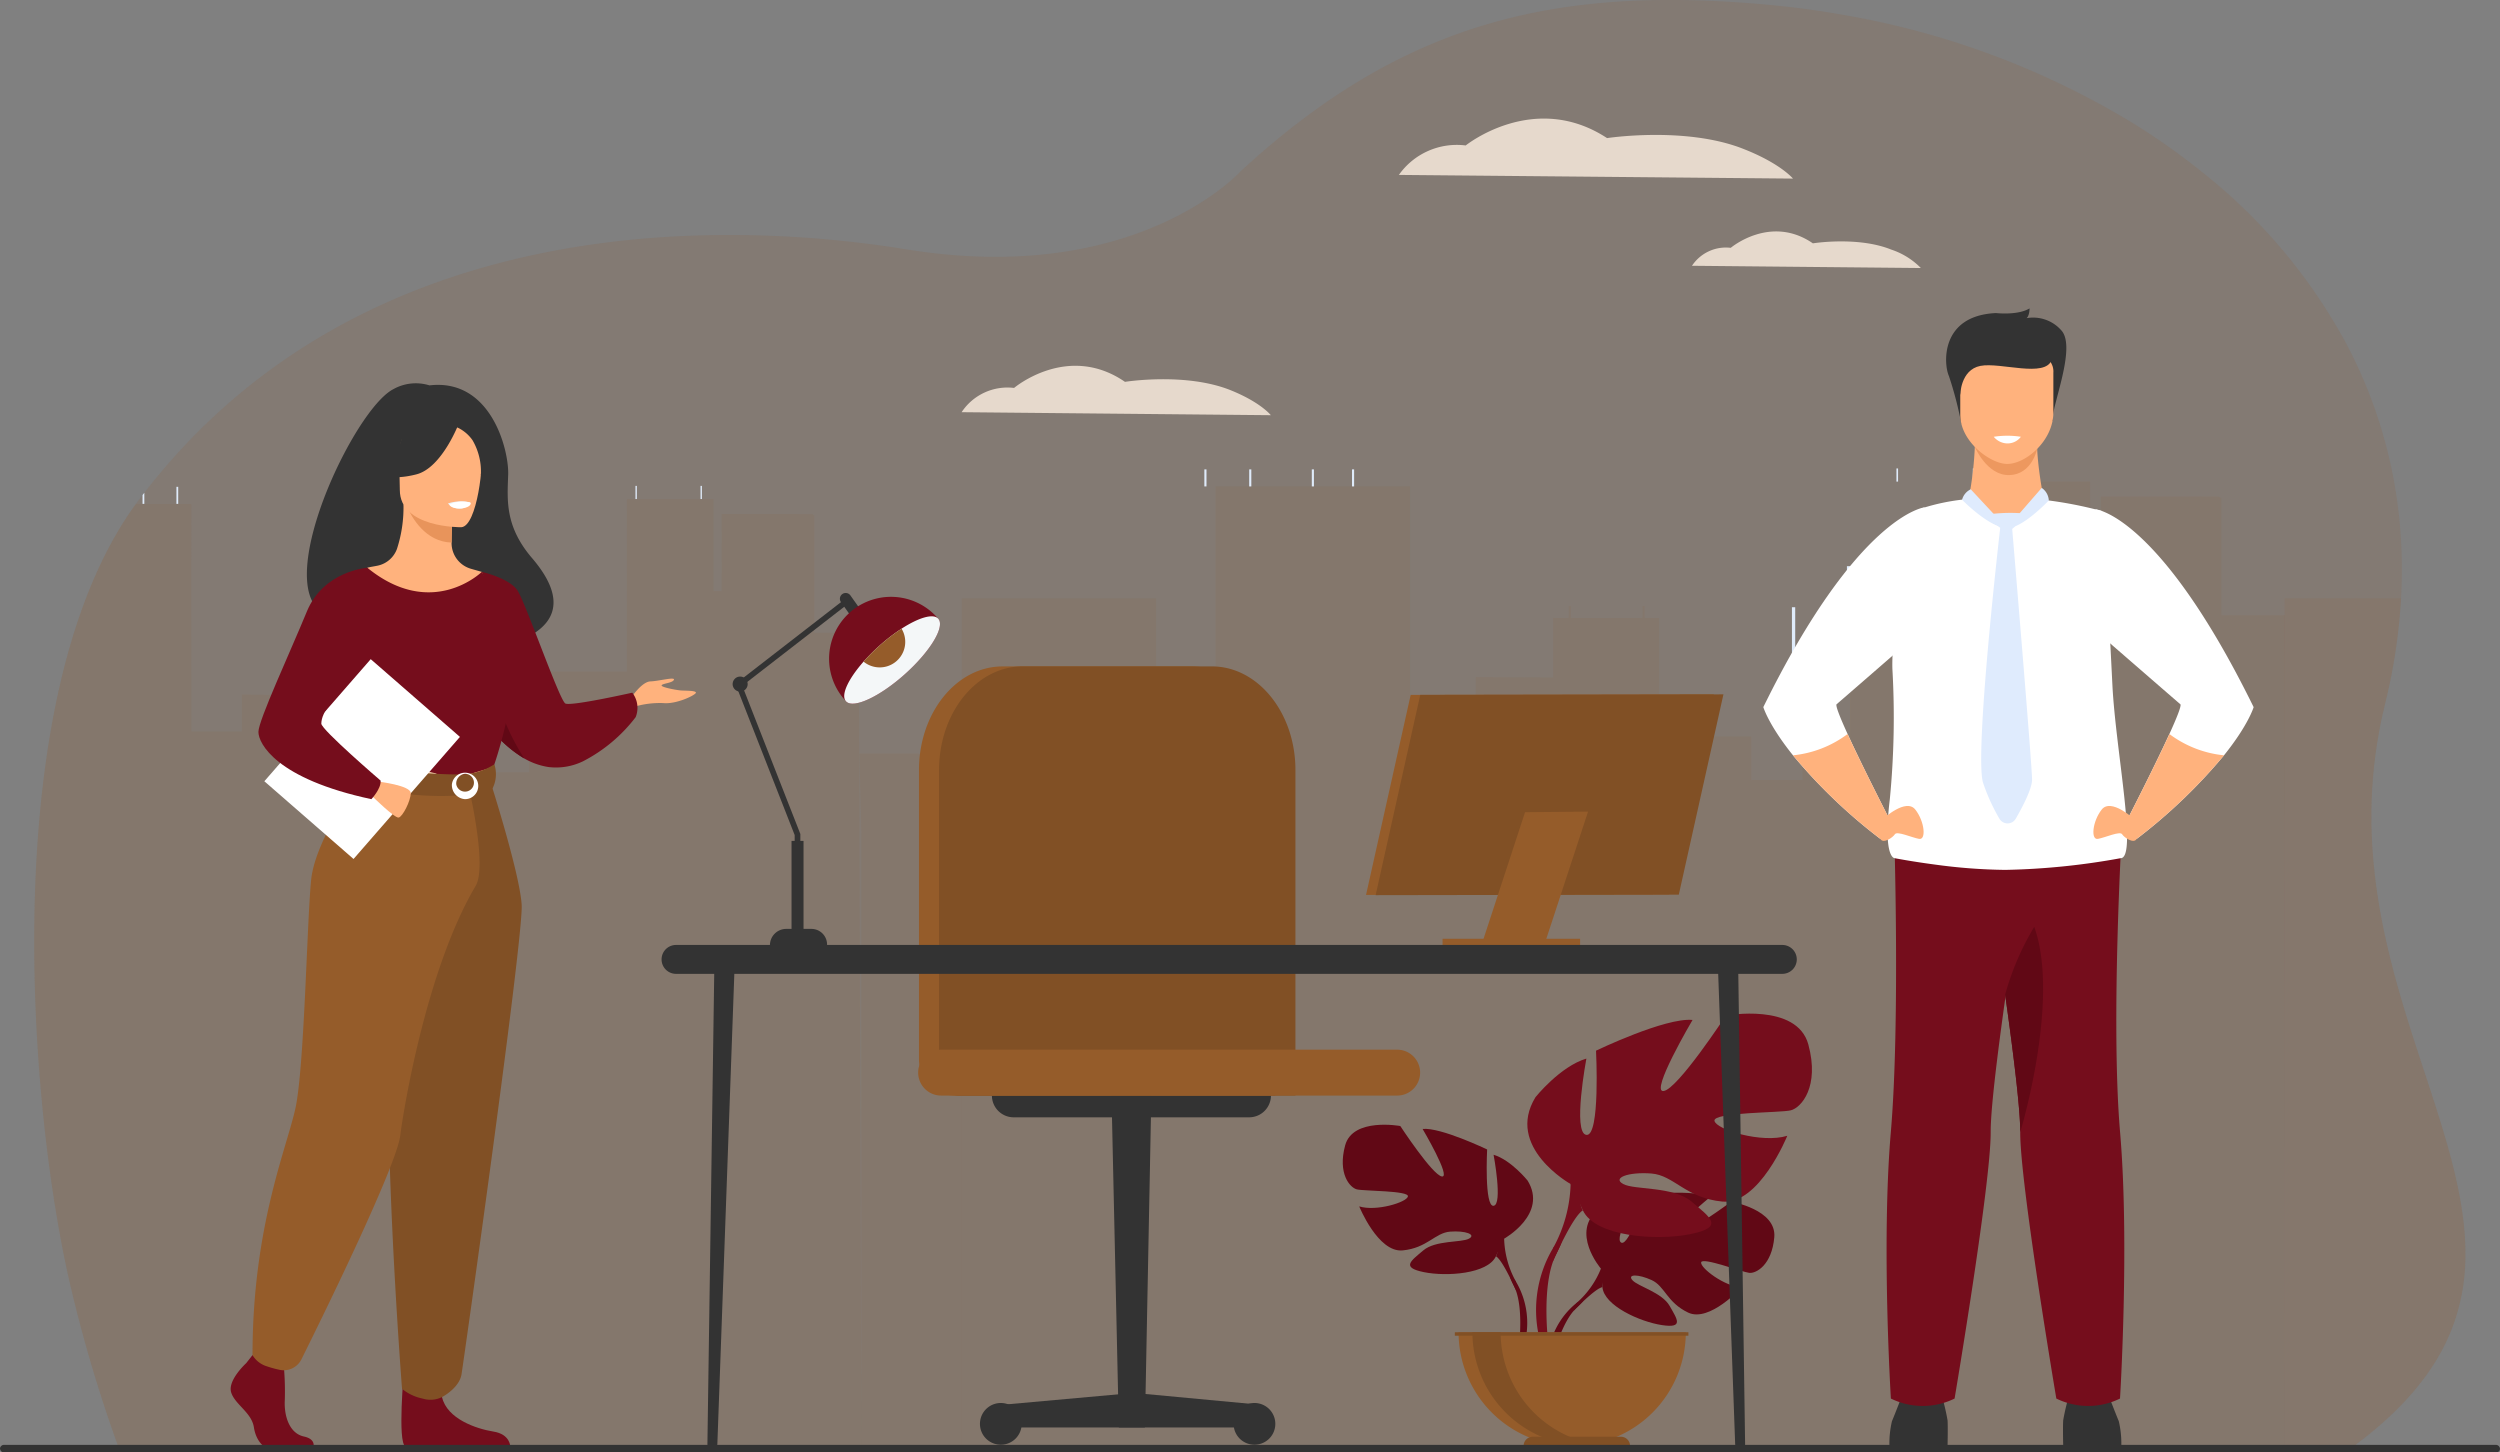 <svg xmlns="http://www.w3.org/2000/svg" width="328.814" height="191.039" viewBox="0 0 328.814 191.039">
  <rect x="0" y="0" width="328.814" height="191.039" fill="#808080" stroke="none"/>
  <g id="img_dvuchuyennghiep" transform="translate(-1195.55 -838)">
    <path id="Path_3973" data-name="Path 3973" d="M468.015,261.845c0,.1,0,.2,0,.305,0,.215-.01.427-.017.641a26.689,26.689,0,0,1-1.4,7.75c-.039.112-.077.224-.117.334-1.617,4.515-4.639,8.921-9.644,13.291q-1.518,1.327-3.286,2.646c-.275.206-.556.411-.842.618l-8.486,0-173.87-.054-12.509,0-98.422-.032s-.069-.179-.2-.525a188.882,188.882,0,0,1-5.941-19.808c-2.619-10.7-4.96-27.718-5.033-45.517q0-.925,0-1.852c.1-21.086,3.468-42.993,13.374-56.59q.174-.241.353-.477c.172-.228.344-.456.516-.681.077-.1.155-.2.234-.3C190.089,126.2,233.8,126.256,254.949,128.5c2.073.221,3.928.462,5.529.692.965.139,1.838.274,2.611.4,30.227,4.874,43.869-10.322,43.869-10.322,21.308-19.629,41.462-24.422,69.348-21.866,3.5.318,6.976.8,10.408,1.422a108.748,108.748,0,0,1,37.567,14.147q1.8,1.114,3.535,2.3.624.426,1.24.863,2.2,1.561,4.288,3.239a73.013,73.013,0,0,1,18.978,22.563,62.491,62.491,0,0,1,6.883,22.042q.286,2.408.39,4.886h0q.135,3.245-.047,6.609a75.919,75.919,0,0,1-2.116,13.928s0,0,0,0c-.092.374-.179.748-.262,1.12a62.122,62.122,0,0,0-1.372,18.034C457.208,229.52,468.108,246.491,468.015,261.845Z" transform="translate(1051.803 741.225)" fill="#955c2a" opacity="0.15"/>
    <g id="Group_3838" data-name="Group 3838" transform="translate(1310.321 899.613)">
      <path id="Path_3974" data-name="Path 3974" d="M1429.382,692.4h-8.345V676.974l-.353-.184h-2.274v-.007h-13.229v.007h-.011V679.1h.011v1.59h-.011V683h.011v1.6h-.011v2.313h.011v.008l-1.4-.008v-12.1h-14.844v1.532h-.007v2.312h.007v2.032h-.007V683h.007v1.6h-.007v2.313h.007v1.477h-.007V690.7h.007v1.477h-.007v2.313h.007v1.391h-.007v1.469h.007v.16H1372.2v13.235h-6.251v3.333h-6.74v-5.742h-12.124v-15.6h-1.9v-1.554h-.271v1.554h-1.573v0h-7.864v-1.552h-.271v1.552h-2.049v7.845l-10.184-.043v4.842h-8.635v-29.93h-25.582v32.064h-7.812V690.177H1255.37V802.348l173.987-.747Z" transform="translate(-1243.645 -673.086)" fill="#955c2a" opacity="0.1"/>
      <path id="Path_3975" data-name="Path 3975" d="M1161.595,1001.381v90.981l-13.231.248.01-65.075v-15.64l-.264-10.513Z" transform="translate(-1149.848 -963.865)" fill="#955c2a" opacity="0.1"/>
      <rect id="Rectangle_797" data-name="Rectangle 797" width="0.431" height="6.286" transform="translate(120.914 18.253)" fill="#dfebfa"/>
      <rect id="Rectangle_798" data-name="Rectangle 798" width="0.67" height="12.174" transform="translate(128.146 12.854)" fill="#dfebfa"/>
      <rect id="Rectangle_799" data-name="Rectangle 799" width="0.279" height="2.242" transform="translate(43.633 0.124)" fill="#dfebfa"/>
      <rect id="Rectangle_800" data-name="Rectangle 800" width="0.279" height="2.242" transform="translate(49.531 0.124)" fill="#dfebfa"/>
      <rect id="Rectangle_801" data-name="Rectangle 801" width="0.279" height="2.242" transform="translate(63.051 0.124)" fill="#dfebfa"/>
      <rect id="Rectangle_802" data-name="Rectangle 802" width="0.216" height="1.73" transform="translate(134.657)" fill="#dfebfa"/>
      <rect id="Rectangle_803" data-name="Rectangle 803" width="0.216" height="1.73" transform="translate(144.705)" fill="#dfebfa"/>
      <rect id="Rectangle_804" data-name="Rectangle 804" width="0.279" height="2.242" transform="translate(57.765 0.124)" fill="#dfebfa"/>
      <rect id="Rectangle_809" data-name="Rectangle 809" width="2.755" height="4.668" transform="translate(155.77 42.276)" fill="#eef6ff"/>
      <rect id="Rectangle_810" data-name="Rectangle 810" width="2.755" height="4.668" transform="translate(16.504 44.794)" fill="#eef6ff"/>
    </g>
    <g id="Group_3839" data-name="Group 3839" transform="translate(1485.177 916.704)" opacity="0.1">
      <path id="Path_3976" data-name="Path 3976" d="M2860.767,848.077a62.107,62.107,0,0,1,1.371-18.034c.084-.371.171-.745.263-1.12,0,0,0,0,0,0a75.955,75.955,0,0,0,2.116-13.928h-15.327v111.95l8.486,0c.285-.206.566-.411.841-.618q1.768-1.32,3.286-2.646c5-4.37,8.026-8.777,9.643-13.291.04-.111.079-.222.117-.334a26.652,26.652,0,0,0,1.4-7.75c.008-.214.013-.426.017-.641,0-.1,0-.2,0-.305C2873.077,886.005,2862.177,869.034,2860.767,848.077Z" transform="translate(-2838.343 -814.993)" fill="#955c2a"/>
      <rect id="Rectangle_811" data-name="Rectangle 811" width="2.549" height="4.668" transform="translate(13.997 5.114)" fill="#955c2a"/>
      <path id="Path_3978" data-name="Path 3978" d="M2967.6,942.092s0,0,0,0c-.092.374-.179.748-.263,1.12v-1.123Z" transform="translate(-2943.542 -928.164)" fill="#955c2a"/>
      <rect id="Rectangle_812" data-name="Rectangle 812" width="2.549" height="4.668" transform="translate(15.272 27.703)" fill="#955c2a"/>
    </g>
    <g id="Group_3840" data-name="Group 3840" transform="translate(1200.052 901.906)">
      <path id="Path_3979" data-name="Path 3979" d="M256.7,713.34h-5.859V697.914c-.089-.063-.179-.123-.268-.185h-1.746v-.007H238.67v.007h-.01v2.314h.01v1.59h-.01v2.312h.01v1.6h-.01v2.312h.01v.007l-1.077-.007v-12.1h-11.4v1.531h-.006V699.6h.006v2.033h-.006v2.312h.006v1.6h-.006v2.312h.006v1.475h-.006v2.315h.006v1.475h-.006v2.313h.006v1.392h-.006v1.468h.006v.161H213.347v13.235h-4.8v3.333h-5.174v-5.742h-9.311v-15.6H192.6v-1.554H192.4v1.554H185.15v-1.553h-.208v1.553h-1.573v7.843l-7.821-.042v4.84h-6.631V696.39h-7.293c-9.906,13.6-13.271,35.5-13.374,56.59q0,.927,0,1.852c.073,17.8,2.414,34.817,5.033,45.517a188.882,188.882,0,0,0,5.941,19.808c.129.346.2.525.2.525l98.422.036h-.807Z" transform="translate(-148.248 -694.025)" fill="#955c2a" opacity="0.1"/>
      <rect id="Rectangle_815" data-name="Rectangle 815" width="0.235" height="2.242" transform="translate(18.702 0.124)" fill="#dfebfa"/>
      <rect id="Rectangle_816" data-name="Rectangle 816" width="0.181" height="1.73" transform="translate(79.078 0)" fill="#dfebfa"/>
      <rect id="Rectangle_817" data-name="Rectangle 817" width="0.181" height="1.73" transform="translate(87.635 0)" fill="#dfebfa"/>
      <path id="Path_3980" data-name="Path 3980" d="M278.482,688.22v1.461h-.234v-1.16C278.325,688.419,278.4,688.32,278.482,688.22Z" transform="translate(-264.002 -687.315)" fill="#dfebfa"/>
    </g>
    <g id="Group_3842" data-name="Group 3842" transform="translate(1316.313 925.651)">
      <g id="Group_3841" data-name="Group 3841" transform="translate(8.126 56.445)">
        <path id="Path_3983" data-name="Path 3983" d="M1445.644,1455.391h-3.43l-.963-43.651h5.24Z" transform="translate(-1423.949 -1411.74)" fill="#333"/>
        <path id="Path_3984" data-name="Path 3984" d="M1346.3,1773.138h-33.362v-3.013l17-1.533,16.358,1.533Z" transform="translate(-1309.698 -1729.486)" fill="#333"/>
        <path id="Path_3985" data-name="Path 3985" d="M1283.363,1783.469a2.744,2.744,0,1,1,2.744,2.744A2.744,2.744,0,0,1,1283.363,1783.469Z" transform="translate(-1283.363 -1740.291)" fill="#333"/>
        <path id="Path_3986" data-name="Path 3986" d="M1587.808,1783.469a2.744,2.744,0,1,1,2.744,2.744A2.744,2.744,0,0,1,1587.808,1783.469Z" transform="translate(-1554.447 -1740.291)" fill="#333"/>
        <path id="Path_3987" data-name="Path 3987" d="M1331.551,1414.6h-30.97a2.864,2.864,0,0,1-2.864-2.864h36.7A2.864,2.864,0,0,1,1331.551,1414.6Z" transform="translate(-1296.144 -1411.74)" fill="#333"/>
      </g>
      <path id="Path_3988" data-name="Path 3988" d="M1214.926,953.093a4.762,4.762,0,0,1-4.762-4.762V910.286c0-7.532,4.925-13.638,11-13.638h24.873c6.074,0,11,6.106,11,13.638v42.807Z" transform="translate(-1210.059 -896.648)" fill="#955c2a"/>
      <path id="Path_3989" data-name="Path 3989" d="M1236.889,953.093a2.611,2.611,0,0,1-2.611-2.611v-40.2c0-7.532,4.925-13.638,11-13.638h24.873c6.075,0,11,6.106,11,13.638v42.807Z" transform="translate(-1231.531 -896.648)" fill="#815025"/>
      <path id="Path_3990" data-name="Path 3990" d="M1272.21,1362.7h-59.984a3.018,3.018,0,0,1-3.018-3.018h0a3.018,3.018,0,0,1,3.018-3.018h59.984a3.018,3.018,0,0,1,3.018,3.018h0A3.018,3.018,0,0,1,1272.21,1362.7Z" transform="translate(-1209.208 -1306.255)" fill="#955c2a"/>
    </g>
    <path id="Path_3991" data-name="Path 3991" d="M1786.181,246.522a9.321,9.321,0,0,1,8.789-3.873s9-7.262,18.592-.968c0,0,10.2-1.559,17.752,1.35,5.036,1.94,6.7,3.975,6.7,3.975Z" transform="translate(-406.642 614.483)" fill="#e6d9cc"/>
    <path id="Path_3992" data-name="Path 3992" d="M2137.982,379.1a5.351,5.351,0,0,1,5.1-2.361s5.226-4.428,10.8-.59c0,0,5.924-.951,10.311.823a9.745,9.745,0,0,1,3.891,2.424Z" transform="translate(-719.892 493.856)" fill="#e6d9cc"/>
    <path id="Path_3993" data-name="Path 3993" d="M1261.345,541.923a7.228,7.228,0,0,1,6.9-3.19s7.059-5.981,14.586-.8c0,0,8-1.284,13.928,1.112,3.951,1.6,5.256,3.274,5.256,3.274Z" transform="translate(60.682 350.29)" fill="#e6d9cc"/>
    <g id="Group_3843" data-name="Group 3843" transform="translate(1427.478 878.562)">
      <path id="Path_3994" data-name="Path 3994" d="M2374.94,1773.469a12.791,12.791,0,0,1,.335-3.134c.335-.782,1.564-3.966,1.564-3.966h4.8a29.427,29.427,0,0,1,.95,3.855c.056.95,0,3.246,0,3.246Z" transform="translate(-2358.362 -1623.974)" fill="#333"/>
      <path id="Path_3995" data-name="Path 3995" d="M2590.914,1773.469a12.791,12.791,0,0,0-.335-3.134c-.335-.782-1.564-3.966-1.564-3.966h-4.8a29.476,29.476,0,0,0-.949,3.855c-.056.95,0,3.246,0,3.246Z" transform="translate(-2543.832 -1623.974)" fill="#333"/>
      <path id="Path_3996" data-name="Path 3996" d="M2427.73,604.291a44.951,44.951,0,0,1-.84,7.583l-5.305,3.7,19.971,2.989-4.763-6.581s-1.437-7.022-.684-9.62S2427.73,604.291,2427.73,604.291Z" transform="translate(-2399.895 -586.805)" fill="#ffb27d"/>
      <path id="Path_3997" data-name="Path 3997" d="M2477.4,633.087s1.579,3.8,4.554,3.718,3.652-3.448,3.652-3.448Z" transform="translate(-2449.591 -614.879)" fill="#ed985f"/>
      <path id="Path_3998" data-name="Path 3998" d="M2444.984,482.054a47.763,47.763,0,0,0-1.631-6.248c-.67-1.452-1.229-7.933,6.2-8.268,0,0,2.849.335,4.413-.615,0,0,0,.95-.391,1.285a4.939,4.939,0,0,1,4.581,1.62c2.011,2.235-1.34,10.055-1.173,11.9Z" transform="translate(-2418.953 -466.924)" fill="#333"/>
      <path id="Path_3999" data-name="Path 3999" d="M2466.094,536.859c-2.155-.038-6.123-2.908-6.123-6.462v-5.546a2.213,2.213,0,0,1,2.011-2.36h8.223a2.213,2.213,0,0,1,2.011,2.36v5.232C2472.216,533.81,2468.565,536.9,2466.094,536.859Z" transform="translate(-2434.074 -516.402)" fill="#ffb27d"/>
      <path id="Path_4000" data-name="Path 4000" d="M2457.742,517.6s.011-3.332,2.651-3.845,8.547,1.624,9.385-.806-11.419-2.388-12.036-.838S2457.742,517.6,2457.742,517.6Z" transform="translate(-2431.846 -506.194)" fill="#333"/>
      <path id="Path_4001" data-name="Path 4001" d="M2372.532,1087.864s.841,25.667-.416,40.313.009,35.027.009,35.027a9.506,9.506,0,0,0,8.377,0s4.778-28.293,4.748-35.027c-.032-7.171,5.2-39.194,5.2-39.194Z" transform="translate(-2355.352 -1019.82)" fill="#750d1c"/>
      <path id="Path_4002" data-name="Path 4002" d="M2502.808,1162.849a9.5,9.5,0,0,1-8.376,0s-4.779-28.293-4.748-35.026c.013-3.028-.911-10.491-1.986-18.1-1.47-10.409-3.216-21.093-3.216-21.093l18.614-1.163s-1.535,25.712-.278,40.355S2502.808,1162.849,2502.808,1162.849Z" transform="translate(-2455.9 -1019.467)" fill="#750d1c"/>
      <path id="Path_4003" data-name="Path 4003" d="M2403.353,742.936a93.158,93.158,0,0,1-15.175,1.537,73.434,73.434,0,0,1-9.32-.712c-3.02-.4-5.185-.824-5.185-.824s-1.609.141-.659-7.791a111.582,111.582,0,0,0,.336-17.094c-.019-.623-.005-1.361.033-2.182.309-6.538,2.286-18.307,3.793-18.939a27.583,27.583,0,0,1,6.2-1.239c0,.077,2.3,3.435,5.024,3.813a9.453,9.453,0,0,0,4.878-3.7,53.147,53.147,0,0,1,7.647,1.475s.285,1.247,1.361,22.879C2402.713,728.723,2405.637,742.965,2403.353,742.936Z" transform="translate(-2356.379 -670.622)" fill="#fff"/>
      <path id="Path_4004" data-name="Path 4004" d="M2515.817,1236.192c.013-3.028-.912-10.491-1.986-18.1a35.823,35.823,0,0,1,3.829-8.919C2521.1,1218.809,2515.817,1236.192,2515.817,1236.192Z" transform="translate(-2482.032 -1127.836)" fill="#610815"/>
      <path id="Path_4005" data-name="Path 4005" d="M2233.287,731.635c-.189.158.471,1.793,1.443,3.925,2,4.379,5.324,10.846,5.324,10.846a19.192,19.192,0,0,1-1.009,2.953,70.458,70.458,0,0,1-11.5-11c-3.234-4.03-3.9-6.342-3.9-6.342,12.449-25.34,21.21-26.274,21.21-26.274l-1.035,16.746S2233.863,731.155,2233.287,731.635Z" transform="translate(-2223.65 -679.577)" fill="#fff"/>
      <path id="Path_4006" data-name="Path 4006" d="M2363.585,1065.835s3.016-2.793,4.245-1.229,1.452,4.022.5,3.854-2.9-1.061-3.184-.615-1.531,1.3-1.911.623S2363.585,1065.835,2363.585,1065.835Z" transform="translate(-2347.844 -998.687)" fill="#ffb27d"/>
      <path id="Path_4007" data-name="Path 4007" d="M2271.729,988.643a19.19,19.19,0,0,1-1.009,2.953,70.429,70.429,0,0,1-11.5-11,14.343,14.343,0,0,0,7.181-2.8C2268.405,982.175,2271.729,988.643,2271.729,988.643Z" transform="translate(-2255.325 -921.814)" fill="#ffb27d"/>
      <path id="Path_4008" data-name="Path 4008" d="M2643.12,734.043s-.664,2.311-3.9,6.342a70.417,70.417,0,0,1-11.5,11,19.12,19.12,0,0,1-1.009-2.953s3.323-6.467,5.324-10.846c.972-2.132,1.632-3.767,1.443-3.925-.448-.372-6.532-5.66-9.248-8.018l-1.29-1.123-.622-16.5S2630.672,708.7,2643.12,734.043Z" transform="translate(-2578.637 -681.599)" fill="#fff"/>
      <path id="Path_4009" data-name="Path 4009" d="M2625.091,1065.835s-3.017-2.793-4.246-1.229-1.453,4.022-.5,3.854,2.905-1.061,3.184-.615,1.531,1.3,1.911.623S2625.091,1065.835,2625.091,1065.835Z" transform="translate(-2576.348 -998.687)" fill="#ffb27d"/>
      <path id="Path_4010" data-name="Path 4010" d="M2662.4,988.643a19.209,19.209,0,0,0,1.009,2.953,70.405,70.405,0,0,0,11.5-11,14.345,14.345,0,0,1-7.181-2.8C2665.726,982.175,2662.4,988.643,2662.4,988.643Z" transform="translate(-2614.323 -921.814)" fill="#ffb27d"/>
      <path id="Path_4011" data-name="Path 4011" d="M2463.289,684.038a2.12,2.12,0,0,0-1.138,1.375s3.557,3.659,5.885,3.715Z" transform="translate(-2436.016 -660.246)" fill="#dfebfd"/>
      <path id="Path_4012" data-name="Path 4012" d="M2515.85,687.625l4.591-5.275a2.154,2.154,0,0,1,.934,1.65S2517.824,687.764,2515.85,687.625Z" transform="translate(-2483.83 -658.743)" fill="#dfebfd"/>
      <path id="Path_4013" data-name="Path 4013" d="M2487.64,726.728s-3.5,30.25-2.284,33.938a25.211,25.211,0,0,0,2.137,4.686,1.242,1.242,0,0,0,2.15,0c.93-1.615,2.146-3.953,2.146-5.14,0-1.922-2.659-33.506-2.659-33.506Z" transform="translate(-2456.448 -698.235)" fill="#dfebfd"/>
      <path id="Path_4014" data-name="Path 4014" d="M2497.612,712.4a22.071,22.071,0,0,1,3.407-.081.357.357,0,0,1,.274.53c-.361.651-1.1,1.778-1.87,1.778C2498.339,714.628,2496.651,712.476,2497.612,712.4Z" transform="translate(-2467.337 -685.391)" fill="#dfebfd"/>
      <path id="Path_4015" data-name="Path 4015" d="M2500.174,619.838a2.357,2.357,0,0,0,1.844.876,2.192,2.192,0,0,0,1.724-.876A11.7,11.7,0,0,0,2500.174,619.838Z" transform="translate(-2469.872 -602.953)" fill="#fff"/>
    </g>
    <g id="Group_3844" data-name="Group 3844" transform="translate(1375.218 929.326)">
      <path id="Path_4016" data-name="Path 4016" d="M1786.625,956.512l-39.877.068,5.872-26.311,39.877-.067Z" transform="translate(-1746.748 -930.2)" fill="#955c2a"/>
      <path id="Path_4017" data-name="Path 4017" d="M1798.133,956.526l-39.877.068,5.87-26.344,39.877-.068Z" transform="translate(-1756.995 -930.182)" fill="#815025"/>
      <path id="Path_4018" data-name="Path 4018" d="M1893.577,1088.41l-8.284.076,5.734-17.48,8.284-.076Z" transform="translate(-1870.111 -1055.506)" fill="#955c2a"/>
      <rect id="Rectangle_825" data-name="Rectangle 825" width="18.091" height="0.833" transform="translate(10.066 32.146)" fill="#955c2a"/>
    </g>
    <g id="Group_3850" data-name="Group 3850" transform="translate(1291.91 915.994)">
      <g id="Group_3848" data-name="Group 3848">
        <g id="Group_3846" data-name="Group 3846">
          <g id="Group_3845" data-name="Group 3845" transform="translate(0.369 1.048)">
            <path id="Path_4019" data-name="Path 4019" d="M997.667,861.585h.747V848.73l-7.638-19.489,13.637-10.567-.457-.59-14.079,10.91,7.79,19.878Z" transform="translate(-989.877 -818.084)" fill="#333"/>
          </g>
          <path id="Path_4020" data-name="Path 4020" d="M1117.595,811.5h0a.761.761,0,0,0,.181-1.062l-1.136-1.6a.761.761,0,0,0-1.062-.181h0a.761.761,0,0,0-.181,1.062l1.136,1.6A.761.761,0,0,0,1117.595,811.5Z" transform="translate(-1101.149 -808.518)" fill="#333"/>
          <path id="Path_4021" data-name="Path 4021" d="M988.488,909.825a.988.988,0,1,0-.988.988A.988.988,0,0,0,988.488,909.825Z" transform="translate(-986.511 -897.844)" fill="#333"/>
        </g>
        <g id="Group_3847" data-name="Group 3847" transform="translate(4.908 32.605)">
          <path id="Rectangle_826" data-name="Rectangle 826" d="M0,0H7.512a0,0,0,0,1,0,0V0A2.138,2.138,0,0,1,5.374,2.138H2.056A2.056,2.056,0,0,1,0,.083V0A0,0,0,0,1,0,0Z" transform="translate(7.512 13.713) rotate(180)" fill="#333"/>
          <rect id="Rectangle_827" data-name="Rectangle 827" width="1.578" height="11.945" transform="translate(4.417 11.945) rotate(180)" fill="#333"/>
        </g>
      </g>
      <g id="Group_3849" data-name="Group 3849" transform="translate(12.682 0.502)">
        <path id="Path_4022" data-name="Path 4022" d="M1104.317,826.67c.036.04.071.08.108.117l.008.009c.035.039.07.076.105.112,1.02.885,4.4-.7,7.672-3.626s5.223-6.108,4.457-7.22c-.032-.04-.065-.078-.1-.117l-.007-.008c-.033-.041-.068-.08-.1-.12a8.142,8.142,0,1,0-12.139,10.855Z" transform="translate(-1102.244 -813.1)" fill="#750d1c"/>
        <path id="Path_4023" data-name="Path 4023" d="M1120.625,847.639l.007.008c.011.015.023.028.034.041a.66.66,0,0,0,.073.071c1.019.885,4.4-.7,7.671-3.626s5.224-6.107,4.459-7.219a.914.914,0,0,0-.063-.08.238.238,0,0,0-.037-.037l-.007-.009c-.694-.657-2.579-.071-4.782,1.355a24.073,24.073,0,0,0-2.917,2.247,25.452,25.452,0,0,0-2.081,2.086C1121,844.727,1120,846.807,1120.625,847.639Z" transform="translate(-1118.444 -833.952)" fill="#f4f7f8"/>
        <path id="Path_4024" data-name="Path 4024" d="M1143.638,855.666a3.357,3.357,0,0,0,5-4.334,24.09,24.09,0,0,0-2.917,2.247A25.484,25.484,0,0,0,1143.638,855.666Z" transform="translate(-1139.102 -847.142)" fill="#955c2a"/>
      </g>
    </g>
    <g id="Group_3857" data-name="Group 3857" transform="translate(1372.154 971.318)">
      <g id="Group_3852" data-name="Group 3852" transform="translate(26.98 23.553)">
        <path id="Path_4025" data-name="Path 4025" d="M2013.12,1538.305s-4.127-4.815-.255-7.874c0,0,2.829-1.713,5.135-1.573,0,0-3.268,5.481-2.211,6.026s3.2-6.37,3.2-6.37,6.437-.624,8.508.371c0,0-5.5,4.5-4.344,4.772s7.1-4.152,7.1-4.152,5.991,1.02,5.672,4.674-2.384,4.784-3.291,4.687-6.215-2.123-6.331-1.38,3.079,3.173,5.317,3.287c0,0-4.224,4.658-7.031,3.314s-3.047-3.476-4.8-4.275-3.244-.8-2.522.018,3.89,1.607,4.891,3.378,1.9,2.964-1.006,2.527-7.626-2.562-7.833-5Z" transform="translate(-2006.144 -1528.321)" fill="#610815"/>
        <g id="Group_3851" data-name="Group 3851" transform="translate(0 5.929)">
          <path id="Path_4026" data-name="Path 4026" d="M2019.1,1582.455s-16.273-.627-19.867,4.027a11.77,11.77,0,0,1-3.24,4.548l-.381,1.039s2.82-2.973,3.829-3.153C1999.436,1588.916,1997.858,1583.15,2019.1,1582.455Z" transform="translate(-1992.253 -1582.427)" fill="#610815"/>
          <path id="Path_4027" data-name="Path 4027" d="M1968.732,1657.606a10.219,10.219,0,0,0-3.735,7.2l.634.057s1.116-4.772,3.132-6.639S1968.732,1657.606,1968.732,1657.606Z" transform="translate(-1964.997 -1649.003)" fill="#610815"/>
        </g>
      </g>
      <g id="Group_3854" data-name="Group 3854" transform="translate(0 14.61)">
        <path id="Path_4028" data-name="Path 4028" d="M1740.021,1461.7s5.788-3.241,3.087-7.639c0,0-2.161-2.7-4.476-3.4,0,0,1.235,6.559,0,6.714s-.849-7.408-.849-7.408-6.1-2.932-8.488-2.7c0,0,3.781,6.405,2.547,6.251s-5.479-6.636-5.479-6.636-6.251-1.157-7.254,2.547.617,5.556,1.543,5.787,6.868.154,6.714.926-4.167,2.006-6.405,1.312c0,0,2.469,6.1,5.71,5.788s4.244-2.315,6.251-2.469,3.472.386,2.469.926-4.4.177-6.019,1.555-2.932,2.227.077,2.844,8.411.232,9.491-2.084Z" transform="translate(-1718.792 -1446.71)" fill="#610815"/>
        <g id="Group_3853" data-name="Group 3853" transform="translate(3.172 3.875)">
          <path id="Path_4029" data-name="Path 4029" d="M1747.735,1482.074s16.205,5.248,18.057,11.112a12.314,12.314,0,0,0,1.543,5.633v1.157s-1.7-3.935-2.624-4.476C1764.712,1495.5,1768.339,1490.408,1747.735,1482.074Z" transform="translate(-1747.735 -1482.074)" fill="#610815"/>
          <path id="Path_4030" data-name="Path 4030" d="M1920.312,1629.034a10.688,10.688,0,0,1,1.074,8.415l-.643-.173s.624-5.088-.683-7.647S1920.312,1629.034,1920.312,1629.034Z" transform="translate(-1900.711 -1612.288)" fill="#610815"/>
        </g>
      </g>
      <g id="Group_3856" data-name="Group 3856" transform="translate(24.281 0)">
        <path id="Path_4031" data-name="Path 4031" d="M1946.058,1335.794s-8.654-4.846-4.616-11.424c0,0,3.231-4.039,6.693-5.077,0,0-1.846,9.808,0,10.039s1.269-11.078,1.269-11.078,9.116-4.385,12.693-4.039c0,0-5.654,9.578-3.808,9.347s8.193-9.924,8.193-9.924,9.347-1.731,10.847,3.808-.923,8.308-2.308,8.655-10.27.231-10.039,1.385,6.231,3,9.578,1.962c0,0-3.693,9.116-8.539,8.655s-6.347-3.462-9.347-3.693-5.193.577-3.692,1.385,6.577.265,9,2.325,4.385,3.329-.115,4.253-12.578.346-14.193-3.116Z" transform="translate(-1940.369 -1313.383)" fill="#750d1c"/>
        <g id="Group_3855" data-name="Group 3855" transform="translate(1.119 5.795)">
          <path id="Path_4032" data-name="Path 4032" d="M2000.539,1366.265s-24.232,7.846-27,16.616a18.4,18.4,0,0,1-2.308,8.424v1.731s2.539-5.885,3.923-6.693C1975.152,1386.344,1969.729,1378.727,2000.539,1366.265Z" transform="translate(-1968.966 -1366.265)" fill="#750d1c"/>
          <path id="Path_4033" data-name="Path 4033" d="M1952.84,1586.018a15.982,15.982,0,0,0-1.607,12.583l.961-.258s-.933-7.608,1.022-11.435S1952.84,1586.018,1952.84,1586.018Z" transform="translate(-1950.577 -1560.978)" fill="#750d1c"/>
        </g>
      </g>
      <path id="Path_4034" data-name="Path 4034" d="M1872.766,1710.752a14.944,14.944,0,0,0,14.944-14.944h-29.888A14.944,14.944,0,0,0,1872.766,1710.752Z" transform="translate(-1842.587 -1653.901)" fill="#955c2a"/>
      <path id="Path_4035" data-name="Path 4035" d="M1891.243,1710.637a14.954,14.954,0,0,1-16.8-14.83h3.713A14.947,14.947,0,0,0,1891.243,1710.637Z" transform="translate(-1857.387 -1653.901)" fill="#815025"/>
      <rect id="Rectangle_828" data-name="Rectangle 828" width="30.72" height="0.458" transform="translate(14.744 41.907)" fill="#815025"/>
      <path id="Path_4036" data-name="Path 4036" d="M1935.957,1822.445h13.992a1.2,1.2,0,0,0-1.2-1.2h-11.6a1.2,1.2,0,0,0-1.2,1.2Z" transform="translate(-1912.16 -1765.594)" fill="#815025"/>
    </g>
    <g id="Group_3860" data-name="Group 3860" transform="translate(1282.564 962.286)">
      <g id="Group_3858" data-name="Group 3858" transform="translate(6.026 2.143)">
        <path id="Path_4037" data-name="Path 4037" d="M956.879,1314.987h-.057c-.338,0-.61-.443-.6-.981l.912-62.994,2.688-.5-2.292,63.5C957.508,1314.559,957.223,1314.987,956.879,1314.987Z" transform="translate(-956.219 -1250.513)" fill="#333"/>
      </g>
      <g id="Group_3859" data-name="Group 3859" transform="translate(138.913 2.143)">
        <path id="Path_4038" data-name="Path 4038" d="M2171.83,1314.987h.057c.338,0,.61-.443.6-.981l-.912-62.994-2.688-.5,2.292,63.5C2171.2,1314.559,2171.485,1314.987,2171.83,1314.987Z" transform="translate(-2168.888 -1250.513)" fill="#333"/>
      </g>
      <path id="Rectangle_829" data-name="Rectangle 829" d="M1.9,0H147.408a1.9,1.9,0,0,1,1.9,1.9v0a1.9,1.9,0,0,1-1.9,1.9H1.9A1.9,1.9,0,0,1,0,1.9v0A1.9,1.9,0,0,1,1.9,0Z" fill="#333"/>
    </g>
    <g id="Group_3862" data-name="Group 3862" transform="translate(1225.889 888.422)">
      <path id="Path_4039" data-name="Path 4039" d="M482.329,587.422c-.512-.988,11.172-4.544,11.357,5.2,0,0,21.887-.538,11.436-12.737-3.618-4.223-3.246-7.715-3.137-10.966s-2.253-12.7-10.355-11.747a6.031,6.031,0,0,0-4.769.51C480.84,560.808,467.352,591.017,482.329,587.422Z" transform="translate(-465.485 -556.907)" fill="#333"/>
      <path id="Path_4040" data-name="Path 4040" d="M864.282,913.883s1.425-2.169,2.573-2.211,3.274-.638,3.1-.213-1.489.468-1.616.723,1.956.638,2.551.68,2,0,1.956.3-2.529,1.531-4.284,1.361a11.9,11.9,0,0,0-3.923.51Z" transform="translate(-811.656 -872.471)" fill="#ffb27d"/>
      <path id="Path_4041" data-name="Path 4041" d="M697.5,802.28a20.535,20.535,0,0,1-6.973,5.831h-.006a8.133,8.133,0,0,1-4.5.731,9.109,9.109,0,0,1-3.161-1.12,15.837,15.837,0,0,1-4.42-3.934c-.334-.417-.631-.823-.892-1.2a19.444,19.444,0,0,1-1.287-2.1l1.012-17.318s3.623.84,4.686,2.456,5.528,14.48,6.294,14.863,8.8-1.425,8.8-1.425A3.271,3.271,0,0,1,697.5,802.28Z" transform="translate(-644.231 -758.38)" fill="#750d1c"/>
      <path id="Path_4042" data-name="Path 4042" d="M386.069,1724.349s-2.453,2.238-1.974,3.829,2.692,2.65,2.991,4.594,1.5,3,2.572,3h5.133s.793-1.368-1.122-1.78-2.636-2.7-2.516-4.817a37.384,37.384,0,0,0-.179-4.947l-4.068-.943Z" transform="translate(-384.033 -1595.475)" fill="#750d1c"/>
      <path id="Path_4043" data-name="Path 4043" d="M589.279,1741.636s-.882,9.482.194,10.012l13.78-.028s0-1.59-2.213-1.944-6.1-1.649-6.759-4.535S589.279,1741.636,589.279,1741.636Z" transform="translate(-566.484 -1611.811)" fill="#750d1c"/>
      <path id="Path_4044" data-name="Path 4044" d="M693.313,913.552a15.833,15.833,0,0,1-4.42-3.934c-.334-.417-.631-.823-.892-1.2.76-3.59,1.874-8.526,1.633-5.4C689.321,907.078,692.488,912.277,693.313,913.552Z" transform="translate(-654.692 -864.209)" fill="#610815"/>
      <path id="Path_4045" data-name="Path 4045" d="M501.928,748.121c2.836-6.359,4.571-8.184,4.239-10.158-.247-1.469.751-27.39.751-27.39.336-.1,1.011-.2,1.38-.279a3.46,3.46,0,0,0,2.526-2.2,17.636,17.636,0,0,0,.857-5.849l.363.071,6.108,1.21s-.139,1.922-.143,3.733c0,.015,0,.03,0,.045a3.513,3.513,0,0,0,2.535,3.4c.771.223,1.443.413,1.443.413a56,56,0,0,1,2.671,12.98c.428,6.578-4.078,9.435.034,22.58C528.89,760.1,500.361,751.635,501.928,748.121Z" transform="translate(-488.953 -686.321)" fill="#ffb27d"/>
      <path id="Path_4046" data-name="Path 4046" d="M600.865,704.11s-.139,1.922-.143,3.733c-3.418-.1-5.224-3.214-5.964-4.942Z" transform="translate(-571.666 -686.903)" fill="#e8945b"/>
      <path id="Path_4047" data-name="Path 4047" d="M594.419,618.714s-8.086.133-8.092-4.9-1.053-8.412,4.11-8.71,6.168,1.623,6.579,3.3S596.522,618.55,594.419,618.714Z" transform="translate(-564.079 -599.792)" fill="#ffb27d"/>
      <path id="Path_4048" data-name="Path 4048" d="M572.993,595.906s-2.214,5.909-5.612,6.783-4.872-.037-4.872-.037a9.622,9.622,0,0,0,3.147-5.684S571.323,593.093,572.993,595.906Z" transform="translate(-542.952 -590.721)" fill="#333"/>
      <path id="Path_4049" data-name="Path 4049" d="M653.169,600.773a5.017,5.017,0,0,1,2.317,1.811,8.141,8.141,0,0,1,1.093,4.624s1.668-4.017-.207-6.289C654.385,598.51,653.169,600.773,653.169,600.773Z" transform="translate(-623.677 -595.108)" fill="#333"/>
      <path id="Path_4050" data-name="Path 4050" d="M644.852,698.773a2.032,2.032,0,0,0,1.674.681,1.486,1.486,0,0,0,1.246-.823A5.432,5.432,0,0,0,644.852,698.773Z" transform="translate(-616.271 -682.976)" fill="#ebf3fa"/>
      <path id="Path_4051" data-name="Path 4051" d="M494.57,789.682a54.874,54.874,0,0,0,0,6.369c.137,2.3,2.466,5.387,2.8,6.15.829,1.914,1.765,2.225,1.765,2.225l7.235,1.773,2.544.623,8.022-2.4s3.654-10.2,2.187-15.94a44.132,44.132,0,0,0-3.709-9.728s-6.546,6.41-15.07-.544Z" transform="translate(-482.376 -753.964)" fill="#750d1c"/>
      <path id="Path_4052" data-name="Path 4052" d="M514.638,930.627a22.527,22.527,0,0,0,.679,5.21c.829,1.914,1.764,2.225,1.764,2.225l7.235,1.773,3.142-.924s-10.49-1.589-9.327-10.615Z" transform="translate(-500.326 -887.599)" fill="#f2ccaa"/>
      <path id="Path_4053" data-name="Path 4053" d="M586.568,1031.535s3.973,12.366,4.228,16.576-7.594,59.809-7.91,61.749c-.3,1.829-2.568,2.994-2.568,2.994a3.435,3.435,0,0,1-2.535.2,6.269,6.269,0,0,1-2.722-1.283s-3.092-39.652-1.178-53.817a224.344,224.344,0,0,0,1.936-26.414Z" transform="translate(-552.522 -979.524)" fill="#815025"/>
      <path id="Path_4054" data-name="Path 4054" d="M424.595,1028.171s-6.06,8.131-6.625,13.627-.886,24.8-2.09,30.162-5.626,15.67-5.626,32.383a3.334,3.334,0,0,0,1.879,1.468,15.437,15.437,0,0,0,1.652.457,2.6,2.6,0,0,0,2.906-1.379c2.99-6.02,12.513-25.434,13-29.464.346-2.852,3.353-21.728,9.912-32.8,1.575-2.659-.966-13.234-.966-13.234Z" transform="translate(-407.381 -976.529)" fill="#955c2a"/>
      <path id="Path_4055" data-name="Path 4055" d="M646.492,699.215s.14.593,1.616.5c0,0,1.24-.077,1.2-.729A3.988,3.988,0,0,0,646.492,699.215Z" transform="translate(-617.731 -683.282)" fill="#fff"/>
      <path id="Path_4056" data-name="Path 4056" d="M551.61,1014.115a8.328,8.328,0,0,1-4.763,1.325c-3.784.076-13.162-.965-13.162-.965a7.757,7.757,0,0,0-.4,2.393s11.453,2.889,18.089.422A4.193,4.193,0,0,0,551.61,1014.115Z" transform="translate(-516.929 -964.013)" fill="#815025"/>
      <g id="Group_3861" data-name="Group 3861" transform="translate(29.098 50.779)">
        <path id="Path_4057" data-name="Path 4057" d="M649.574,1022.255a1.74,1.74,0,1,1,1.727,1.954A1.853,1.853,0,0,1,649.574,1022.255Zm.572,0a1.173,1.173,0,1,0,1.154-1.382A1.285,1.285,0,0,0,650.146,1022.255Z" transform="translate(-649.574 -1020.3)" fill="#fff"/>
      </g>
      <rect id="Rectangle_830" data-name="Rectangle 830" width="15.559" height="21.298" transform="matrix(-0.754, -0.657, 0.657, -0.754, 16.16, 62.556)" fill="#fff"/>
      <path id="Path_4058" data-name="Path 4058" d="M554.462,1034.87s4.3.5,4.286,1.523-1.071,3.117-1.6,3.21-3.5-2.835-3.5-2.835Z" transform="translate(-535.06 -982.494)" fill="#ffb27d"/>
      <path id="Path_4059" data-name="Path 4059" d="M431.649,778.215s-5.74.4-7.94,5.751-6.375,14.329-6.375,15.84,2.332,6.168,14.856,8.846c0,0,1.3-1.363,1.217-2.44,0,0-7.818-6.715-7.8-7.5.04-1.485,1.282-3.444,8.145-10.31C435.621,786.535,431.649,778.215,431.649,778.215Z" transform="translate(-413.685 -753.964)" fill="#750d1c"/>
    </g>
    <rect id="Rectangle_831" data-name="Rectangle 831" width="328.814" height="1.001" rx="0.501" transform="translate(1195.55 1028.038)" fill="#333"/>
  </g>
</svg>
